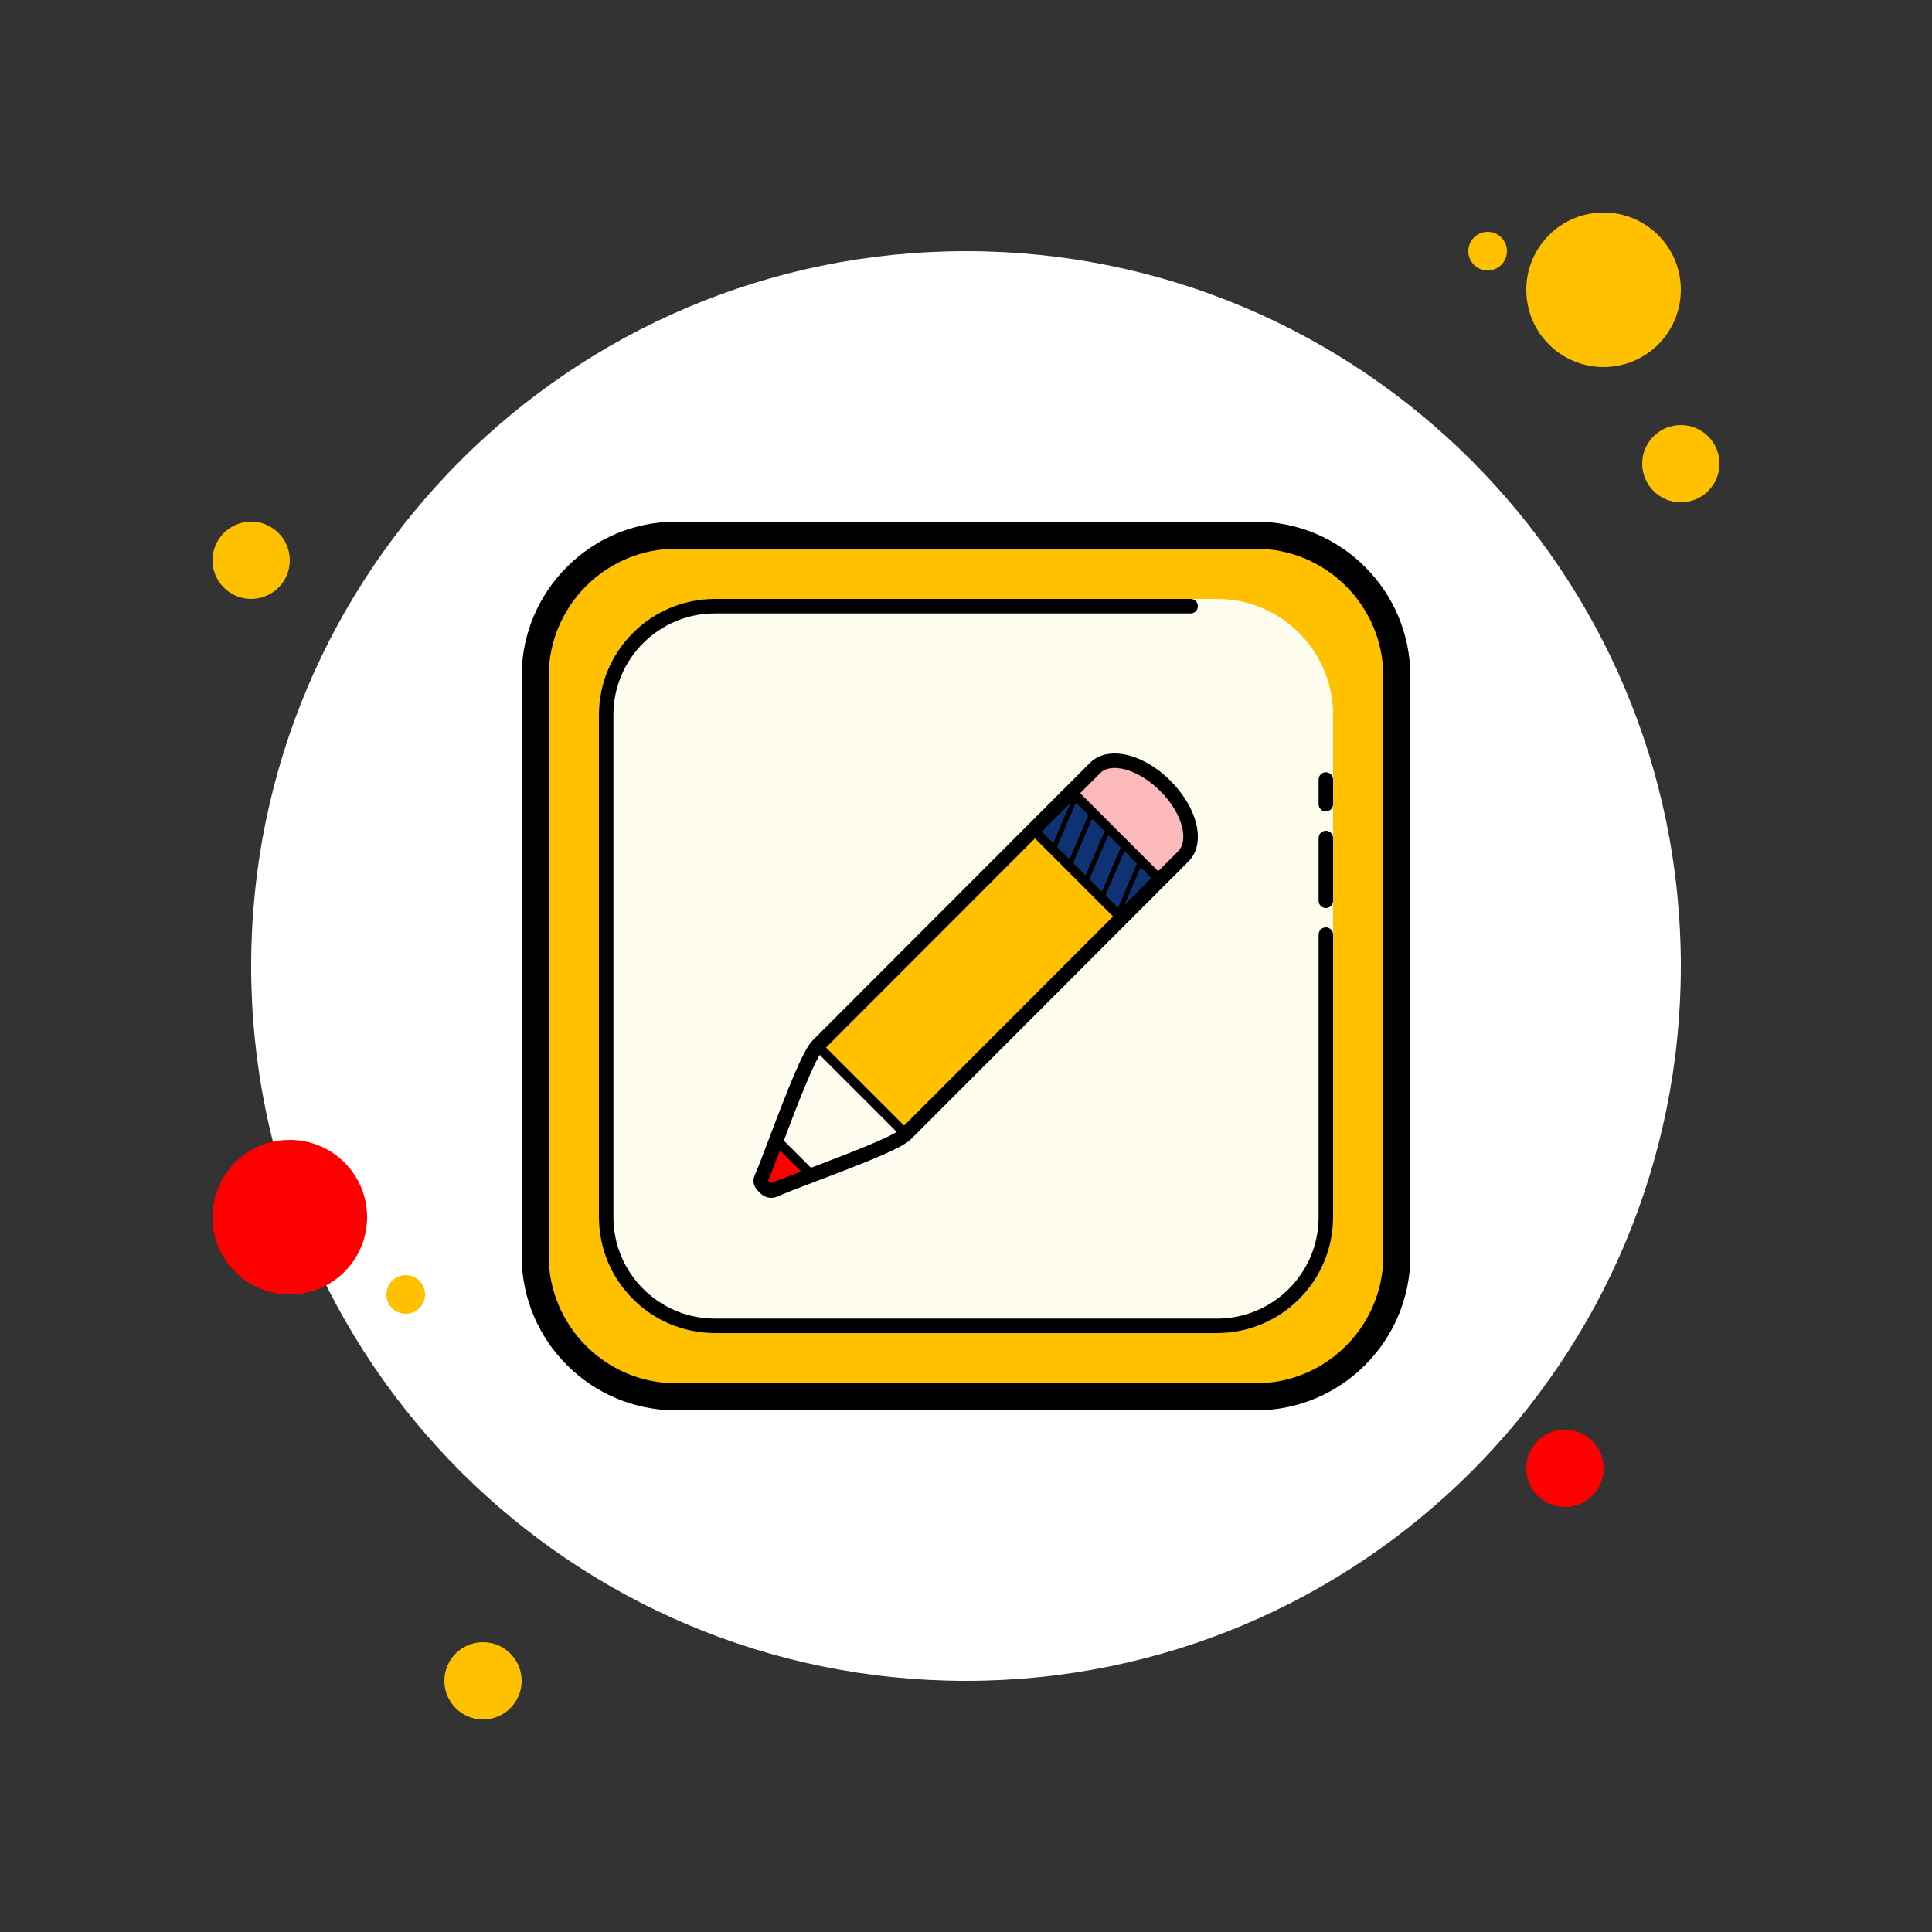 <svg xmlns="http://www.w3.org/2000/svg" x="0px" y="0px"
width="50" height="50"
viewBox="0 0 172 172"
style=" fill:#000000;"><rect x="0" y="0" width="172" height="172" fill="#333333" stroke="none"/><g fill="none" fill-rule="nonzero" stroke="none" stroke-width="1" stroke-linecap="butt" stroke-linejoin="miter" stroke-miterlimit="10" stroke-dasharray="" stroke-dashoffset="0" font-family="none" font-weight="none" font-size="none" text-anchor="none" style="mix-blend-mode: normal"><path d="M0,172v-172h172v172z" fill="none"></path><g><path d="M22.36,46.44c-1.9,0 -3.44,1.54 -3.44,3.44c0,1.9 1.54,3.44 3.44,3.44c1.9,0 3.44,-1.54 3.44,-3.44c0,-1.9 -1.54,-3.44 -3.44,-3.44z" fill="#ffc000"></path><path d="M132.44,20.64c-0.95,0 -1.72,0.77 -1.72,1.72c0,0.95 0.77,1.72 1.72,1.72c0.95,0 1.72,-0.77 1.72,-1.72c0,-0.95 -0.77,-1.72 -1.72,-1.72z" fill="#ffc000"></path><path d="M86,22.36c-35.147,0 -63.64,28.493 -63.64,63.64c0,35.147 28.493,63.64 63.64,63.64c35.147,0 63.64,-28.493 63.64,-63.64c0,-35.147 -28.493,-63.64 -63.64,-63.64z" fill="#ffffff"></path><path d="M142.76,18.92c-3.8,0 -6.88,3.08 -6.88,6.88c0,3.8 3.08,6.88 6.88,6.88c3.8,0 6.88,-3.08 6.88,-6.88c0,-3.8 -3.08,-6.88 -6.88,-6.88z" fill="#ffc000"></path><path d="M149.64,37.84c-1.9,0 -3.44,1.54 -3.44,3.44c0,1.9 1.54,3.44 3.44,3.44c1.9,0 3.44,-1.54 3.44,-3.44c0,-1.9 -1.54,-3.44 -3.44,-3.44z" fill="#ffc000"></path><path d="M139.32,127.28c-1.9,0 -3.44,1.54 -3.44,3.44c0,1.9 1.54,3.44 3.44,3.44c1.9,0 3.44,-1.54 3.44,-3.44c0,-1.9 -1.54,-3.44 -3.44,-3.44zM25.8,101.48c-3.8,0 -6.88,3.08 -6.88,6.88c0,3.8 3.08,6.88 6.88,6.88c3.8,0 6.88,-3.08 6.88,-6.88c0,-3.8 -3.08,-6.88 -6.88,-6.88z" fill="#ff0000"></path><path d="M43,146.2c-1.9,0 -3.44,1.54 -3.44,3.44c0,1.9 1.54,3.44 3.44,3.44c1.9,0 3.44,-1.54 3.44,-3.44c0,-1.9 -1.54,-3.44 -3.44,-3.44z" fill="#ffc000"></path><path d="M31.82,87.72c-2.375,0 -4.3,1.925 -4.3,4.3c0,2.375 1.925,4.3 4.3,4.3c2.375,0 4.3,-1.925 4.3,-4.3c0,-2.375 -1.925,-4.3 -4.3,-4.3z" fill="#ffffff"></path><path d="M36.12,113.52c-0.95,0 -1.72,0.77 -1.72,1.72c0,0.95 0.77,1.72 1.72,1.72c0.95,0 1.72,-0.77 1.72,-1.72c0,-0.95 -0.77,-1.72 -1.72,-1.72z" fill="#ffc000"></path><path d="M137.6,56.76c-0.95,0 -1.72,0.77 -1.72,1.72c0,0.95 0.77,1.72 1.72,1.72c0.95,0 1.72,-0.77 1.72,-1.72c0,-0.95 -0.77,-1.72 -1.72,-1.72z" fill="#ffffff"></path><g><path d="M111.8,48.16c6.639,0 12.04,5.401 12.04,12.04v51.6c0,6.639 -5.401,12.04 -12.04,12.04h-51.6c-6.639,0 -12.04,-5.401 -12.04,-12.04v-51.6c0,-6.639 5.401,-12.04 12.04,-12.04h51.6" fill="#ffc000"></path><path d="M111.8,48.848c6.259,0 11.352,5.093 11.352,11.352v51.6c0,6.259 -5.093,11.352 -11.352,11.352h-51.6c-6.259,0 -11.352,-5.093 -11.352,-11.352v-51.6c0,-6.259 5.093,-11.352 11.352,-11.352h51.6M111.8,46.44h-51.6c-7.599,0 -13.76,6.161 -13.76,13.76v51.6c0,7.599 6.161,13.76 13.76,13.76h51.6c7.599,0 13.76,-6.161 13.76,-13.76v-51.6c0,-7.599 -6.161,-13.76 -13.76,-13.76z" fill="#000000"></path><path d="M108.36,118.68h-44.72c-5.691,0 -10.32,-4.629 -10.32,-10.32v-44.72c0,-5.691 4.629,-10.32 10.32,-10.32h44.72c5.691,0 10.32,4.629 10.32,10.32v44.72c0,5.691 -4.629,10.32 -10.32,10.32z" fill="#fdfcee"></path><path d="M108.36,118.68h-44.72c-5.691,0 -10.32,-4.629 -10.32,-10.32v-44.72c0,-5.691 4.629,-10.32 10.32,-10.32h42.355c0.356,0 0.645,0.289 0.645,0.645c0,0.356 -0.289,0.645 -0.645,0.645h-42.355c-4.979,0 -9.03,4.051 -9.03,9.03v44.72c0,4.979 4.051,9.03 9.03,9.03h44.72c4.979,0 9.03,-4.051 9.03,-9.03v-25.155c0,-0.356 0.289,-0.645 0.645,-0.645c0.356,0 0.645,0.289 0.645,0.645v25.155c0,5.691 -4.629,10.32 -10.32,10.32zM118.035,72.24c-0.356,0 -0.645,-0.289 -0.645,-0.645v-2.198c0,-0.356 0.289,-0.645 0.645,-0.645c0.356,0 0.645,0.289 0.645,0.645v2.198c0,0.356 -0.289,0.645 -0.645,0.645z" fill="#000000"></path><path d="M118.035,80.84c-0.356,0 -0.645,-0.289 -0.645,-0.645v-5.59c0,-0.356 0.289,-0.645 0.645,-0.645c0.356,0 0.645,0.289 0.645,0.645v5.59c0,0.356 -0.289,0.645 -0.645,0.645z" fill="#000000"></path></g><g><path d="M99.222,67.727c-0.69,0 -1.29,0.205 -1.72,0.633l-24.727,24.747c-0.796,0.8 -2.473,5.232 -3.696,8.466c-0.554,1.464 -1.027,2.707 -1.302,3.325c-0.096,0.215 -0.052,0.449 0.114,0.616l0.267,0.267c0.21,0.212 0.525,0.273 0.805,0.148c0.717,-0.323 2.043,-0.827 3.583,-1.41c3.28,-1.245 7.32,-2.778 8.087,-3.545l24.728,-24.751c1.278,-1.28 0.556,-4.087 -1.61,-6.256c-1.44,-1.438 -3.161,-2.239 -4.529,-2.239z" fill="#ffc000"></path><path d="M72.775,93.107c-0.796,0.8 -2.473,5.232 -3.696,8.466c-0.554,1.464 -1.027,2.707 -1.302,3.325c-0.096,0.215 -0.052,0.449 0.114,0.616l0.267,0.267c0.21,0.212 0.525,0.273 0.805,0.148c0.717,-0.323 2.043,-0.827 3.583,-1.41c3.28,-1.245 7.32,-2.778 8.087,-3.545l0.005,-0.005z" fill="#fdfcee"></path><path d="M69.111,101.485c-0.01,0.029 -0.022,0.06 -0.034,0.089c-0.554,1.464 -1.027,2.707 -1.302,3.325c-0.096,0.215 -0.052,0.449 0.114,0.616l0.267,0.267c0.21,0.212 0.525,0.273 0.805,0.148c0.671,-0.303 1.883,-0.765 3.296,-1.3z" fill="#ff0000"></path><path d="M92.044,73.935l3.415,-3.415l7.847,7.847l-3.415,3.415z" fill="#0f3272"></path><path d="M103.262,78.322l2.097,-2.098c1.278,-1.28 0.556,-4.087 -1.61,-6.256c-1.438,-1.44 -3.16,-2.241 -4.527,-2.241c-0.69,0 -1.29,0.205 -1.72,0.633l-2.1,2.102z" fill="#fcb9b9"></path></g><g fill="#000000"><path d="M99.227,68.37v0c1.242,0 2.8,0.788 4.066,2.054c2.078,2.081 2.509,4.443 1.61,5.344l-24.73,24.751c-0.669,0.669 -4.976,2.303 -7.826,3.385l-0.129,0.048c-1.505,0.571 -2.804,1.065 -3.607,1.373l-0.222,-0.222c0.298,-0.678 0.781,-1.954 1.292,-3.302c1.066,-2.819 2.852,-7.537 3.55,-8.237l24.727,-24.746c0.298,-0.298 0.724,-0.447 1.269,-0.447M99.227,67.08c-0.862,0 -1.624,0.267 -2.181,0.824l-24.727,24.747c-0.827,0.829 -2.174,4.276 -3.844,8.693c-0.549,1.448 -1.015,2.68 -1.288,3.29c-0.205,0.456 -0.108,0.979 0.244,1.333l0.268,0.268c0.263,0.265 0.611,0.404 0.965,0.404c0.189,0 0.382,-0.041 0.562,-0.122c0.702,-0.318 2.035,-0.822 3.578,-1.409c4.343,-1.648 7.482,-2.878 8.282,-3.679l24.73,-24.749c1.557,-1.558 0.85,-4.706 -1.61,-7.167c-1.577,-1.579 -3.438,-2.434 -4.979,-2.434z"></path><path d="M72.47,93.404l0.608,-0.608l7.862,7.862l-0.608,0.608z"></path><path d="M68.648,101.631l0.608,-0.608l3.44,3.439l-0.608,0.608z"></path><path d="M91.74,74.239l0.608,-0.608l7.847,7.847l-0.608,0.608z"></path><path d="M95.154,70.824l0.608,-0.608l7.847,7.847l-0.608,0.608z"></path><path d="M93.938,75.764l-0.396,-0.169l1.935,-4.515l0.396,0.169zM95.443,77.054l-0.396,-0.169l1.935,-4.515l0.396,0.169zM96.948,78.344l-0.396,-0.169l1.935,-4.515l0.396,0.169zM98.288,80.018l-0.394,-0.169l2.098,-4.899l0.396,0.169zM99.727,81.461l-0.396,-0.169l2.165,-5.052l0.396,0.169z"></path></g></g></g></svg>